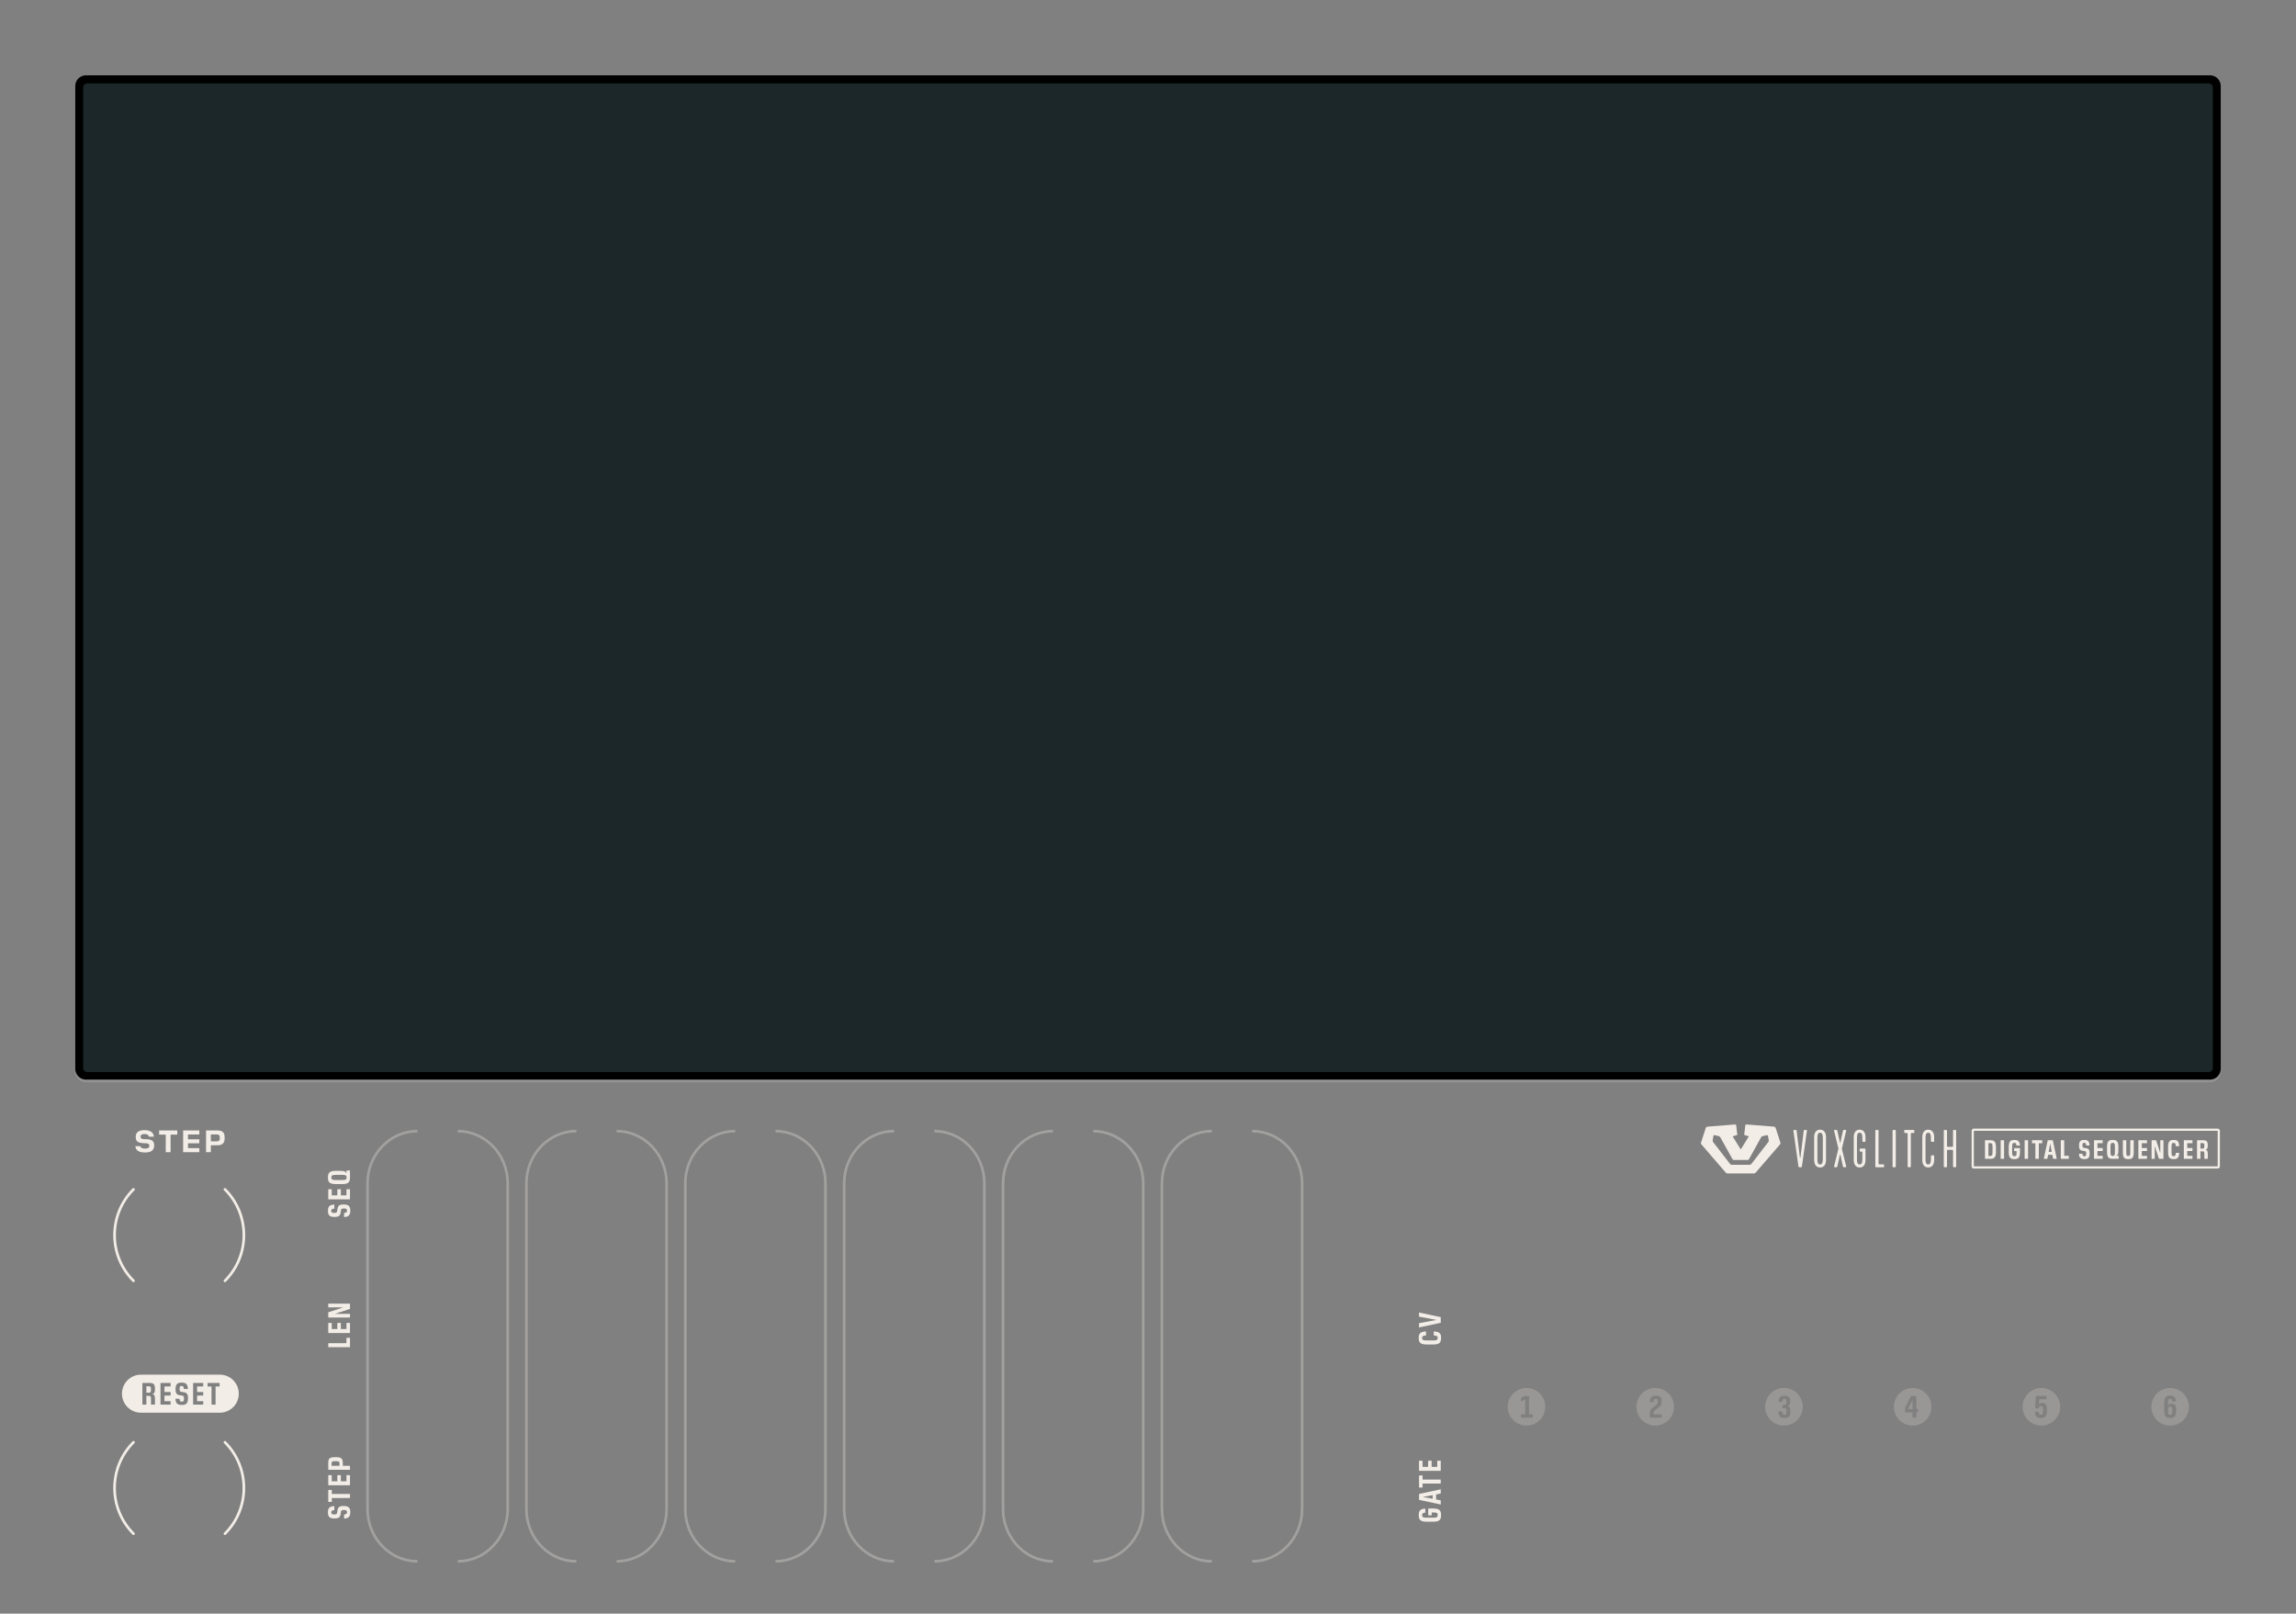 <?xml version="1.0" encoding="UTF-8" standalone="no"?>
<!-- Generator: Adobe Illustrator 26.1.0, SVG Export Plug-In . SVG Version: 6.00 Build 0)  -->

<svg
   version="1.1"
   id="Ebene_1"
   x="0px"
   y="0px"
   width="182.88mm"
   height="128.5mm"
   viewBox="0 0 518.4 364.252"
   style="enable-background:new 0 0 518.4 364.252;"
   xml:space="preserve"
   sodipodi:docname="digital_sequencer_typography.svg"
   inkscape:version="1.1.1 (3bf5ae0d25, 2021-09-20)"
   xmlns:inkscape="http://www.inkscape.org/namespaces/inkscape"
   xmlns:sodipodi="http://sodipodi.sourceforge.net/DTD/sodipodi-0.dtd"
   xmlns:xlink="http://www.w3.org/1999/xlink"
   xmlns="http://www.w3.org/2000/svg"
   xmlns:svg="http://www.w3.org/2000/svg"><rect x="0" y="0" width="518.4" height="364.252" fill="#808080" stroke="none"/><defs
   id="defs93"><linearGradient
     inkscape:collect="always"
     id="linearGradient959"><stop
       style="stop-color:#f3ede7;stop-opacity:1;"
       offset="0"
       id="stop955" /><stop
       style="stop-color:#f3ede7;stop-opacity:0;"
       offset="1"
       id="stop957" /></linearGradient><linearGradient
     inkscape:collect="always"
     xlink:href="#linearGradient959"
     id="linearGradient961"
     x1="82.681"
     y1="303.885"
     x2="114.932"
     y2="303.885"
     gradientUnits="userSpaceOnUse" /><linearGradient
     inkscape:collect="always"
     xlink:href="#linearGradient959"
     id="linearGradient963"
     x1="118.554"
     y1="303.885"
     x2="150.804"
     y2="303.885"
     gradientUnits="userSpaceOnUse" /><linearGradient
     inkscape:collect="always"
     xlink:href="#linearGradient959"
     id="linearGradient965"
     x1="154.426"
     y1="303.885"
     x2="186.676"
     y2="303.885"
     gradientUnits="userSpaceOnUse" /><linearGradient
     inkscape:collect="always"
     xlink:href="#linearGradient959"
     id="linearGradient967"
     x1="190.298"
     y1="303.885"
     x2="222.548"
     y2="303.885"
     gradientUnits="userSpaceOnUse" /><linearGradient
     inkscape:collect="always"
     xlink:href="#linearGradient959"
     id="linearGradient969"
     x1="226.17"
     y1="303.885"
     x2="258.42"
     y2="303.885"
     gradientUnits="userSpaceOnUse" /><linearGradient
     inkscape:collect="always"
     xlink:href="#linearGradient959"
     id="linearGradient971"
     x1="262.042"
     y1="303.885"
     x2="294.293"
     y2="303.885"
     gradientUnits="userSpaceOnUse" /></defs><sodipodi:namedview
   id="namedview91"
   pagecolor="#ffffff"
   bordercolor="#666666"
   borderopacity="1.0"
   inkscape:pageshadow="2"
   inkscape:pageopacity="0.0"
   inkscape:pagecheckerboard="0"
   showgrid="false"
   inkscape:zoom="4.7933847"
   inkscape:cx="520.09178"
   inkscape:cy="327.53474"
   inkscape:window-width="3840"
   inkscape:window-height="2066"
   inkscape:window-x="2869"
   inkscape:window-y="-11"
   inkscape:window-maximized="1"
   inkscape:current-layer="Ebene_1"
   inkscape:document-units="mm" />
<style
   type="text/css"
   id="style2">
	.st0{opacity:0.15;fill:#FFFFFF;}
	.st1{fill:#1C2729;}
	.st2{opacity:0.3;}
	.st3{fill:#F3EDE7;}
	.st4{opacity:0.5;fill:#F3EDE7;}
</style>
<path
   d="M498.995,243.705H19.405c-1.331,0-2.41-1.079-2.41-2.41V19.412c0-1.331,1.079-2.41,2.41-2.41h479.59  c1.331,0,2.41,1.079,2.41,2.41v221.883C501.405,242.626,500.326,243.705,498.995,243.705z"
   id="path4"
   style="stroke:none;stroke-opacity:1" />
<path
   class="st0"
   d="M498.995,243.723H19.405c-1.331,0-2.41-1.079-2.41-2.41v0.583c0,1.331,1.079,2.41,2.41,2.41h479.59  c1.331,0,2.41-1.079,2.41-2.41v-0.583C501.405,242.644,500.326,243.723,498.995,243.723z"
   id="path6" />
<path
   class="st1"
   d="M498.712,242.008H19.688c-0.504,0-0.912-0.409-0.912-0.912V19.744c0-0.504,0.409-0.912,0.912-0.912h479.023  c0.504,0,0.913,0.409,0.913,0.912v221.352C499.624,241.6,499.216,242.008,498.712,242.008z"
   id="path8"
   style="stroke:none;stroke-opacity:1;fill-opacity:1;fill:#1c2729" />
<g
   id="g12"
   style="opacity:0.3;fill:#f3ede7;fill-opacity:1;stroke:none">
		<path
   class="st3"
   d="m 82.681,267.127 v 73.515 c 0,3.336 1.294,6.36 3.388,8.55 2.094,2.19 4.994,3.548 8.195,3.548 v -0.6 c -3.031,0 -5.773,-1.283 -7.763,-3.363 -1.99,-2.08 -3.222,-4.955 -3.222,-8.135 v -73.515 c 0,-3.18 1.232,-6.054 3.222,-8.135 1.99,-2.08 4.733,-3.363 7.763,-3.363 v -0.6 c -3.202,0 -6.102,1.358 -8.195,3.548 -2.094,2.19 -3.388,5.214 -3.388,8.55 z m 28.863,-8.55 c -2.094,-2.19 -4.994,-3.548 -8.195,-3.548 v 0 0.6 0 c 3.031,0 5.773,1.283 7.763,3.363 1.99,2.08 3.222,4.955 3.222,8.135 v 73.515 c 0,3.18 -1.232,6.054 -3.222,8.135 -1.99,2.08 -4.733,3.363 -7.763,3.363 v 0 0.6 0 c 3.202,0 6.102,-1.358 8.195,-3.548 2.095,-2.19 3.388,-5.214 3.388,-8.55 v -73.515 c 0,-3.336 -1.294,-6.36 -3.388,-8.55 z"
   id="path10"
   style="fill:#f3ede7;fill-opacity:1;stroke:none" />
	</g>
<g
   id="g18"
   style="opacity:0.3;fill:#f3ede7;fill-opacity:1;stroke:none">
		<path
   class="st3"
   d="m 118.554,267.127 v 73.515 c 0,3.336 1.294,6.36 3.388,8.55 2.094,2.19 4.994,3.548 8.195,3.548 v -0.6 c -3.031,0 -5.773,-1.283 -7.763,-3.363 -1.99,-2.08 -3.222,-4.955 -3.222,-8.135 v -73.515 c 0,-3.18 1.232,-6.054 3.222,-8.135 1.99,-2.08 4.733,-3.363 7.763,-3.363 v -0.6 c -3.202,0 -6.102,1.358 -8.195,3.548 -2.095,2.19 -3.388,5.214 -3.388,8.55 z m 28.862,-8.55 c -2.094,-2.19 -4.994,-3.548 -8.195,-3.548 v 0 0.6 0 c 3.031,0 5.773,1.283 7.763,3.363 1.99,2.08 3.222,4.955 3.222,8.135 v 73.515 c 0,3.18 -1.232,6.054 -3.222,8.135 -1.99,2.08 -4.733,3.363 -7.763,3.363 v 0 0.6 0 c 3.202,0 6.102,-1.358 8.195,-3.548 2.095,-2.19 3.388,-5.214 3.388,-8.55 v -73.515 c 0,-3.336 -1.294,-6.36 -3.388,-8.55 z"
   id="path16"
   style="fill:#f3ede7;fill-opacity:1;stroke:none" />
	</g>
<g
   id="g24"
   style="opacity:0.3;fill:#f3ede7;fill-opacity:1;stroke:none">
		<path
   class="st3"
   d="m 154.426,267.127 v 73.515 c 0,3.336 1.294,6.36 3.388,8.55 2.094,2.19 4.994,3.548 8.195,3.548 v -0.6 c -3.031,0 -5.773,-1.283 -7.763,-3.363 -1.99,-2.08 -3.222,-4.955 -3.222,-8.135 v -73.515 c 0,-3.18 1.232,-6.054 3.222,-8.135 1.99,-2.08 4.733,-3.363 7.763,-3.363 v -0.6 c -3.202,0 -6.102,1.358 -8.195,3.548 -2.094,2.19 -3.388,5.214 -3.388,8.55 z m 28.862,-8.55 c -2.094,-2.19 -4.994,-3.548 -8.195,-3.548 v 0.6 c 3.031,0 5.773,1.283 7.763,3.363 1.99,2.08 3.222,4.955 3.222,8.135 v 73.515 c 0,3.18 -1.232,6.054 -3.222,8.135 -1.99,2.08 -4.733,3.363 -7.763,3.363 v 0.6 c 3.202,0 6.102,-1.358 8.195,-3.548 2.095,-2.19 3.388,-5.214 3.388,-8.55 v -73.515 c 0.001,-3.336 -1.293,-6.36 -3.388,-8.55 z"
   id="path22"
   style="fill:#f3ede7;fill-opacity:1;stroke:none" />
	</g>
<g
   id="g30"
   style="opacity:0.3;fill:#f3ede7;fill-opacity:1;stroke:none">
		<path
   class="st3"
   d="m 190.298,267.127 v 73.515 c 0,3.336 1.294,6.36 3.388,8.55 2.094,2.19 4.994,3.548 8.195,3.548 v -0.6 c -3.031,0 -5.773,-1.283 -7.763,-3.363 -1.99,-2.08 -3.222,-4.955 -3.222,-8.135 v -73.515 c 0,-3.18 1.232,-6.054 3.222,-8.135 1.99,-2.08 4.733,-3.363 7.763,-3.363 v -0.6 c -3.202,0 -6.102,1.358 -8.195,3.548 -2.094,2.19 -3.388,5.214 -3.388,8.55 z m 28.862,-8.55 c -2.094,-2.19 -4.994,-3.548 -8.195,-3.548 v 0.6 c 3.031,0 5.773,1.283 7.763,3.363 1.99,2.08 3.222,4.955 3.222,8.135 v 73.515 c 0,3.18 -1.232,6.054 -3.222,8.135 -1.99,2.08 -4.733,3.363 -7.763,3.363 v 0.6 c 3.202,0 6.102,-1.358 8.195,-3.548 2.095,-2.19 3.388,-5.214 3.388,-8.55 v -73.515 c 0.001,-3.336 -1.293,-6.36 -3.388,-8.55 z"
   id="path28"
   style="fill:#f3ede7;fill-opacity:1;stroke:none" />
	</g>
<g
   id="g36"
   style="opacity:0.3;fill:#f3ede7;fill-opacity:1;stroke:none">
		<path
   class="st3"
   d="m 226.17,267.127 v 73.515 c 0,3.336 1.294,6.36 3.388,8.55 2.094,2.19 4.994,3.548 8.195,3.548 v -0.6 c -3.031,0 -5.773,-1.283 -7.763,-3.363 -1.99,-2.08 -3.222,-4.955 -3.222,-8.135 v -73.515 c 0,-3.18 1.232,-6.054 3.222,-8.135 1.99,-2.08 4.733,-3.363 7.763,-3.363 v -0.6 c -3.202,0 -6.102,1.358 -8.195,3.548 -2.094,2.19 -3.388,5.214 -3.388,8.55 z m 28.862,-8.55 c -2.094,-2.19 -4.994,-3.548 -8.195,-3.548 v 0 0.6 0 c 3.031,0 5.773,1.283 7.763,3.363 1.99,2.08 3.222,4.955 3.222,8.135 v 73.515 c 0,3.18 -1.232,6.054 -3.222,8.135 -1.99,2.08 -4.733,3.363 -7.763,3.363 v 0 0.6 0 c 3.202,0 6.102,-1.358 8.195,-3.548 2.095,-2.19 3.388,-5.214 3.388,-8.55 v -73.515 c 10e-4,-3.336 -1.293,-6.36 -3.388,-8.55 z"
   id="path34"
   style="fill:#f3ede7;fill-opacity:1;stroke:none" />
	</g>
<g
   id="g42"
   style="opacity:0.3;fill:#f3ede7;fill-opacity:1;stroke:none">
		<path
   class="st3"
   d="m 262.042,267.127 v 73.515 c 0,3.336 1.294,6.36 3.388,8.55 2.094,2.19 4.994,3.548 8.195,3.548 v -0.6 c -3.031,0 -5.773,-1.283 -7.763,-3.363 -1.99,-2.08 -3.222,-4.955 -3.222,-8.135 v -73.515 c 0,-3.18 1.232,-6.054 3.222,-8.135 1.99,-2.08 4.733,-3.363 7.763,-3.363 v -0.6 c -3.202,0 -6.102,1.358 -8.195,3.548 -2.094,2.19 -3.388,5.214 -3.388,8.55 z m 28.863,-8.55 c -2.094,-2.19 -4.994,-3.548 -8.195,-3.548 v 0 0.6 0 c 3.031,0 5.773,1.283 7.763,3.363 1.99,2.08 3.222,4.955 3.222,8.135 v 73.515 c 0,3.18 -1.232,6.054 -3.222,8.135 -1.99,2.08 -4.733,3.363 -7.763,3.363 v 0 0.6 0 c 3.202,0 6.102,-1.358 8.195,-3.548 2.095,-2.19 3.388,-5.214 3.388,-8.55 v -73.515 c 0,-3.336 -1.294,-6.36 -3.388,-8.55 z"
   id="path40"
   style="fill:#f3ede7;fill-opacity:1;stroke:none" />
	</g>
<path
   class="st3"
   d="m 439.047,263.483 h 0.384 c 0.112,0 0.169,-0.067 0.169,-0.168 v -3.583 c 0,-0.101 0.067,-0.168 0.169,-0.168 h 1.015 c 0.102,0 0.181,0.067 0.181,0.168 v 3.583 c 0,0.101 0.068,0.168 0.169,0.168 h 0.373 c 0.112,0 0.169,-0.067 0.169,-0.168 v -8.086 c 0,-0.101 -0.068,-0.168 -0.169,-0.168 h -0.373 c -0.112,0 -0.169,0.067 -0.169,0.168 v 3.481 c 0,0.101 -0.079,0.168 -0.181,0.168 h -1.015 c -0.102,0 -0.169,-0.067 -0.169,-0.168 v -3.481 c 0,-0.101 -0.067,-0.168 -0.169,-0.168 h -0.384 c -0.112,0 -0.169,0.067 -0.169,0.168 v 8.086 c 0,0.101 0.068,0.168 0.169,0.168 z m -5.019,-1.64 c 0,1.033 0.462,1.696 1.33,1.696 0.88,0 1.342,-0.674 1.342,-1.696 v -0.887 c 0,-0.101 -0.067,-0.168 -0.169,-0.168 h -0.384 c -0.102,0 -0.169,0.067 -0.169,0.168 v 0.674 c 0,0.831 -0.146,1.224 -0.62,1.224 -0.474,0 -0.608,-0.393 -0.608,-1.224 v -4.717 c 0,-0.831 0.135,-1.224 0.608,-1.224 0.473,0 0.62,0.393 0.62,1.224 v 0.674 c 0,0.101 0.067,0.168 0.169,0.168 h 0.384 c 0.102,0 0.169,-0.067 0.169,-0.168 V 256.7 c 0,-1.022 -0.462,-1.696 -1.342,-1.696 -0.868,0 -1.33,0.663 -1.33,1.696 z m -4.085,-6.266 c 0,0.112 0.067,0.168 0.169,0.168 h 0.439 c 0.102,0 0.169,0.067 0.169,0.168 v 7.401 c 0,0.101 0.068,0.168 0.17,0.168 h 0.372 c 0.112,0 0.169,-0.067 0.169,-0.168 v -7.401 c 0,-0.101 0.067,-0.168 0.169,-0.168 h 0.462 c 0.102,0 0.17,-0.067 0.17,-0.168 v -0.348 c 0,-0.112 -0.068,-0.168 -0.17,-0.168 h -1.95 c -0.102,0 -0.169,0.067 -0.169,0.168 z m -2.46,7.906 h 0.384 c 0.112,0 0.169,-0.067 0.169,-0.168 v -8.086 c 0,-0.101 -0.067,-0.168 -0.169,-0.168 h -0.384 c -0.112,0 -0.169,0.067 -0.169,0.168 v 8.086 c 0,0.101 0.067,0.168 0.169,0.168 z m -4.062,-0.169 c 0,0.101 0.067,0.168 0.169,0.168 h 1.646 c 0.102,0 0.169,-0.067 0.169,-0.168 V 263 c 0,-0.101 -0.067,-0.168 -0.169,-0.168 h -0.925 c -0.102,0 -0.169,-0.067 -0.169,-0.168 v -7.435 c 0,-0.101 -0.067,-0.168 -0.169,-0.168 h -0.384 c -0.112,0 -0.169,0.067 -0.169,0.168 v 8.085 z m -4.874,-1.471 c 0,1.033 0.462,1.696 1.33,1.696 0.88,0 1.319,-0.674 1.319,-1.696 v -2.403 c 0,-0.101 -0.067,-0.168 -0.169,-0.168 h -0.981 c -0.102,0 -0.169,0.067 -0.169,0.168 v 0.337 c 0,0.112 0.067,0.168 0.169,0.168 h 0.282 c 0.102,0 0.169,0.067 0.169,0.168 v 1.516 c 0,0.831 -0.146,1.224 -0.62,1.224 -0.474,0 -0.608,-0.393 -0.608,-1.224 v -4.717 c 0,-0.831 0.135,-1.224 0.608,-1.224 0.473,0 0.62,0.393 0.62,1.224 v 0.674 c 0,0.101 0.067,0.168 0.169,0.168 h 0.361 c 0.102,0 0.169,-0.067 0.169,-0.168 V 256.7 c 0,-1.022 -0.439,-1.696 -1.319,-1.696 -0.868,0 -1.33,0.663 -1.33,1.696 z m -4.333,1.64 h 0.451 c 0.079,0 0.146,-0.067 0.169,-0.168 l 0.598,-2.684 h 0.091 l 0.586,2.684 c 0.022,0.101 0.102,0.168 0.181,0.168 h 0.439 c 0.079,0 0.136,-0.067 0.113,-0.168 l -0.97,-3.976 0.011,-0.135 0.959,-3.976 c 0.022,-0.101 -0.034,-0.168 -0.113,-0.168 h -0.439 c -0.079,0 -0.146,0.067 -0.169,0.168 l -0.598,2.695 h -0.091 l -0.598,-2.695 c -0.022,-0.101 -0.09,-0.168 -0.169,-0.168 h -0.451 c -0.067,0 -0.135,0.067 -0.112,0.168 l 0.97,3.976 v 0.135 l -0.97,3.976 c -0.022,0.101 0.045,0.168 0.112,0.168 z m -3.881,-1.853 v -4.717 c 0,-0.831 0.135,-1.224 0.609,-1.224 0.485,0 0.62,0.393 0.62,1.224 v 4.717 c 0,0.831 -0.135,1.224 -0.62,1.224 -0.474,0 -0.609,-0.393 -0.609,-1.224 z m -0.722,0.213 c 0,1.033 0.462,1.696 1.331,1.696 0.88,0 1.342,-0.663 1.342,-1.696 V 256.7 c 0,-1.033 -0.462,-1.696 -1.342,-1.696 -0.868,0 -1.331,0.663 -1.331,1.696 z m -3.363,1.64 h 0.406 c 0.113,0 0.169,-0.056 0.191,-0.213 l 1.128,-8.007 c 0.022,-0.168 -0.068,-0.202 -0.169,-0.202 h -0.35 c -0.124,0 -0.191,0.034 -0.203,0.18 l -0.744,6.098 h -0.113 l -0.745,-6.098 c -0.011,-0.146 -0.079,-0.18 -0.203,-0.18 h -0.35 c -0.102,0 -0.192,0.034 -0.169,0.202 l 1.128,8.007 c 0.024,0.157 0.08,0.213 0.193,0.213 z"
   id="path46"
   style="fill:#f3ede7;fill-opacity:1;stroke:none" /><path
   class="st3"
   d="m 500.718,255.264 v 8.018 h -55.054 v -8.018 h 55.054 m 0,-0.5 h -55.054 c -0.276,0 -0.5,0.224 -0.5,0.5 v 8.018 c 0,0.276 0.224,0.5 0.5,0.5 h 55.054 c 0.276,0 0.5,-0.224 0.5,-0.5 v -8.018 c 0,-0.276 -0.224,-0.5 -0.5,-0.5 z"
   id="path48"
   style="fill:#f3ede7;fill-opacity:1;stroke:none" /><path
   class="st3"
   d="m 497.266,258.033 c 0.318,0 0.444,0.06 0.444,0.563 v 0.12 c 0,0.498 -0.12,0.558 -0.414,0.558 h -0.474 v -1.241 z m -0.443,1.859 h 0.449 c 0.324,0 0.438,0.06 0.438,0.576 v 1.115 h 0.768 v -1.067 c 0,-0.756 -0.162,-0.888 -0.486,-0.959 v -0.03 c 0.324,-0.084 0.486,-0.27 0.486,-0.948 V 258.5 c 0,-0.935 -0.336,-1.115 -1.134,-1.115 h -1.289 v 4.198 h 0.768 z m -1.802,1.019 h -1.181 v -1.091 h 1.181 v -0.677 h -1.181 v -1.085 h 1.181 v -0.672 h -1.948 v 4.198 h 1.948 z m -4.193,0.732 c 0.816,0 1.146,-0.318 1.206,-1.409 h -0.773 c -0.036,0.624 -0.162,0.755 -0.456,0.755 h -0.036 c -0.198,0 -0.324,-0.06 -0.384,-0.186 -0.06,-0.125 -0.09,-0.348 -0.09,-0.666 v -1.301 c 0,-0.647 0.084,-0.852 0.474,-0.852 h 0.036 c 0.294,0 0.42,0.126 0.456,0.75 h 0.773 c -0.061,-1.091 -0.39,-1.409 -1.206,-1.409 h -0.09 c -0.881,0 -1.217,0.36 -1.217,1.559 v 1.2 c 0,1.199 0.336,1.559 1.217,1.559 z m -2.359,-4.258 h -0.707 v 2.836 h -0.03 l -0.923,-2.836 h -1.014 v 4.198 h 0.707 v -2.836 h 0.03 l 0.924,2.836 h 1.013 z m -3.708,3.526 h -1.181 v -1.091 h 1.181 v -0.677 h -1.181 v -1.085 h 1.181 v -0.672 h -1.948 v 4.198 h 1.948 z m -4.192,0.732 c 0.863,0 1.187,-0.294 1.187,-1.487 v -2.771 h -0.773 v 2.776 c 0,0.63 -0.096,0.774 -0.426,0.774 h -0.048 c -0.33,0 -0.426,-0.144 -0.426,-0.774 v -2.776 h -0.773 v 2.771 c 0,1.193 0.324,1.487 1.188,1.487 z m -3.577,-0.714 c -0.197,0 -0.323,-0.06 -0.39,-0.186 -0.06,-0.126 -0.09,-0.348 -0.09,-0.666 v -1.241 c 0,-0.324 0.03,-0.545 0.09,-0.666 0.066,-0.126 0.192,-0.186 0.39,-0.186 h 0.042 c 0.198,0 0.324,0.06 0.384,0.186 0.066,0.12 0.096,0.342 0.096,0.666 v 1.241 c 0,0.318 -0.029,0.54 -0.09,0.666 -0.06,0.126 -0.186,0.186 -0.384,0.186 z m 1.367,-0.024 h -0.527 v -0.03 c 0.3,-0.12 0.456,-0.324 0.456,-1.169 v -0.828 c 0,-1.205 -0.349,-1.553 -1.224,-1.553 h -0.103 c -0.881,0 -1.223,0.348 -1.223,1.565 v 1.133 c 0,1.211 0.342,1.559 1.223,1.559 h 1.397 v -0.677 z m -3.611,0.006 h -1.181 v -1.091 h 1.181 v -0.677 h -1.181 v -1.085 h 1.181 v -0.672 H 472.8 v 4.198 h 1.948 z m -4.104,0.732 c 0.768,0 1.163,-0.282 1.163,-1.241 v -0.084 c 0,-0.798 -0.24,-1.074 -0.899,-1.158 l -0.3,-0.036 c -0.342,-0.042 -0.42,-0.174 -0.42,-0.54 V 258.5 c 0,-0.414 0.108,-0.534 0.396,-0.534 0.282,0 0.402,0.096 0.426,0.594 h 0.78 c -0.024,-0.936 -0.408,-1.235 -1.164,-1.235 h -0.071 c -0.792,0 -1.14,0.3 -1.14,1.235 v 0.066 c 0,0.798 0.246,1.074 0.905,1.158 l 0.3,0.036 c 0.342,0.048 0.42,0.168 0.42,0.546 v 0.102 c 0,0.426 -0.12,0.54 -0.426,0.54 -0.258,0 -0.414,-0.09 -0.438,-0.563 h -0.786 c 0.019,0.45 0.126,0.768 0.324,0.941 0.198,0.173 0.491,0.258 0.869,0.258 h 0.061 z m -3.546,-0.738 h -1.031 v -3.52 h -0.768 v 4.198 h 1.799 z m -4.176,-2.717 0.336,1.829 h -0.702 l 0.336,-1.829 z m 0.564,-0.803 h -1.133 l -0.894,4.198 h 0.797 l 0.168,-0.899 h 0.966 l 0.174,0.899 h 0.815 z m -3.156,0.683 h 0.779 v -0.684 h -2.314 v 0.684 h 0.762 v 3.514 h 0.773 z m -2.429,-0.683 h -0.768 v 4.198 h 0.768 z m -3.055,4.258 c 0.882,0 1.235,-0.348 1.235,-1.559 v -0.924 h -1.312 v 0.672 h 0.545 v 0.39 c 0,0.618 -0.107,0.768 -0.468,0.768 h -0.054 c -0.197,0 -0.323,-0.06 -0.39,-0.18 -0.06,-0.126 -0.09,-0.348 -0.09,-0.666 v -1.307 c 0,-0.324 0.03,-0.545 0.09,-0.666 0.066,-0.126 0.192,-0.186 0.39,-0.186 h 0.042 c 0.294,0 0.42,0.132 0.45,0.612 h 0.785 c -0.048,-0.965 -0.438,-1.271 -1.224,-1.271 h -0.065 c -0.882,0 -1.241,0.348 -1.241,1.565 v 1.193 c 0,1.211 0.359,1.559 1.241,1.559 z m -2.357,-4.258 h -0.768 v 4.198 h 0.768 z m -3.097,0.648 c 0.384,0 0.492,0.216 0.492,0.863 v 1.181 c 0,0.642 -0.114,0.858 -0.492,0.858 h -0.443 v -2.902 z m 1.266,0.917 c 0,-1.206 -0.372,-1.565 -1.254,-1.565 h -1.223 v 4.198 h 1.223 c 0.882,0 1.254,-0.36 1.254,-1.559 z"
   id="path50"
   style="fill:#f3ede7;fill-opacity:1;stroke:none" /><path
   class="st3"
   d="m 400.505,254.321 -6.214,-0.496 c -0.115,-0.009 -0.216,0.074 -0.229,0.189 l -0.252,2.174 1.058,0.32 -1.834,2.955 -1.834,-2.955 1.058,-0.32 -0.254,-2.176 c -0.013,-0.115 -0.115,-0.198 -0.229,-0.189 l -6.23,0.497 c -0.196,0.016 -0.364,0.148 -0.424,0.336 l -1.043,3.223 c -0.053,0.163 -0.017,0.342 0.095,0.471 l 5.492,6.364 c 0.092,0.107 0.227,0.169 0.368,0.169 h 5.986 c 0.141,0 0.276,-0.062 0.368,-0.169 l 5.494,-6.364 c 0.112,-0.13 0.148,-0.308 0.095,-0.471 l -1.046,-3.222 c -0.061,-0.188 -0.228,-0.32 -0.425,-0.336 z m -5.456,8.608 h -4.045 c -0.151,0 -0.293,-0.07 -0.385,-0.189 l -3.828,-4.953 c -0.083,-0.107 -0.118,-0.245 -0.096,-0.379 l 0.158,-0.97 c 0.023,-0.141 0.16,-0.232 0.298,-0.198 l 0.953,0.234 c 0.131,0.032 0.243,0.118 0.309,0.236 l 2.789,5.011 0.213,0.125 h 3.237 l 0.213,-0.126 2.772,-5.009 c 0.066,-0.119 0.179,-0.205 0.311,-0.238 l 0.952,-0.232 c 0.138,-0.034 0.275,0.057 0.298,0.198 l 0.159,0.967 c 0.022,0.134 -0.013,0.272 -0.096,0.379 l -3.829,4.953 c -0.091,0.121 -0.233,0.191 -0.383,0.191 z"
   id="path52"
   style="fill:#f3ede7;fill-opacity:1;stroke:none" /><path
   class="st3"
   d="m 30.354,288.912 c -2.793,-2.793 -4.188,-6.45 -4.188,-10.111 0,-3.66 1.395,-7.318 4.188,-10.111 0.117,-0.117 0.117,-0.307 0,-0.424 -0.117,-0.117 -0.307,-0.117 -0.424,0 -2.909,2.908 -4.364,6.723 -4.364,10.535 0,3.812 1.455,7.626 4.364,10.535 0.117,0.117 0.307,0.117 0.424,0 0.118,-0.117 0.118,-0.307 0,-0.424 z"
   id="path54"
   style="fill:#f3ede7;fill-opacity:1;stroke:none" /><path
   class="st3"
   d="m 50.575,268.691 c 2.793,2.793 4.188,6.45 4.188,10.11 0,3.66 -1.395,7.318 -4.188,10.111 -0.117,0.117 -0.117,0.307 0,0.424 0.117,0.117 0.307,0.117 0.424,0 2.909,-2.908 4.364,-6.723 4.364,-10.535 0,-3.812 -1.455,-7.626 -4.364,-10.535 -0.117,-0.117 -0.307,-0.117 -0.424,0 -0.117,0.118 -0.117,0.308 0,0.425 z"
   id="path56"
   style="fill:#f3ede7;fill-opacity:1;stroke:none" /><path
   class="st3"
   d="m 30.354,345.998 c -2.793,-2.793 -4.188,-6.45 -4.188,-10.111 0,-3.66 1.395,-7.318 4.188,-10.111 0.117,-0.117 0.117,-0.307 0,-0.424 -0.117,-0.117 -0.307,-0.117 -0.424,0 -2.909,2.908 -4.364,6.723 -4.364,10.535 0,3.812 1.455,7.626 4.364,10.535 0.117,0.117 0.307,0.117 0.424,0 0.118,-0.117 0.118,-0.307 0,-0.424 z"
   id="path58"
   style="fill:#f3ede7;fill-opacity:1;stroke:none" /><path
   class="st3"
   d="m 50.575,325.777 c 2.793,2.793 4.188,6.45 4.188,10.11 0,3.66 -1.395,7.318 -4.188,10.111 -0.117,0.117 -0.117,0.307 0,0.424 0.117,0.117 0.307,0.117 0.424,0 2.909,-2.908 4.364,-6.723 4.364,-10.535 0,-3.812 -1.455,-7.626 -4.364,-10.535 -0.117,-0.117 -0.307,-0.117 -0.424,0 -0.117,0.118 -0.117,0.308 0,0.425 z"
   id="path60"
   style="fill:#f3ede7;fill-opacity:1;stroke:none" /><path
   class="st3"
   d="m 48.861,256.07 c 0.588,0 0.771,0.196 0.771,0.75 v 0.07 c 0,0.54 -0.168,0.75 -0.764,0.75 h -1.261 v -1.569 h 1.254 z m -1.254,2.458 h 1.429 c 1.198,0 1.681,-0.498 1.681,-1.562 v -0.21 c 0,-1.156 -0.483,-1.576 -1.681,-1.576 h -2.514 v 4.903 h 1.085 z m -2.603,0.644 h -2.563 v -1.092 h 2.563 v -0.904 h -2.563 v -1.085 h 2.563 v -0.911 h -3.649 v 4.903 h 3.649 z m -6.489,-3.053 h 1.513 v -0.938 H 35.93 v 0.938 h 1.492 v 3.964 h 1.093 z m -5.747,4.034 c 1.239,0 2.045,-0.427 2.045,-1.583 v -0.063 c 0,-0.89 -0.518,-1.296 -1.604,-1.345 l -0.665,-0.021 c -0.638,-0.028 -0.799,-0.182 -0.799,-0.54 v -0.035 c 0,-0.413 0.267,-0.574 0.875,-0.574 0.533,0 0.89,0.119 0.995,0.588 h 1.142 c -0.084,-0.987 -0.91,-1.471 -2.073,-1.471 H 32.6 c -1.31,0 -1.961,0.518 -1.961,1.548 v 0.049 c 0,0.875 0.532,1.289 1.604,1.338 l 0.672,0.028 c 0.623,0.028 0.798,0.182 0.798,0.54 v 0.063 c 0,0.441 -0.329,0.595 -0.98,0.595 -0.462,0 -0.938,-0.063 -1.037,-0.539 h -1.142 c 0.112,1.037 0.945,1.421 2.15,1.421 h 0.064 z"
   id="path62"
   style="fill:#f3ede7;fill-opacity:1;stroke:none" /><path
   class="st3"
   d="M 49.622,310.303 H 31.831 c -2.372,0 -4.295,1.923 -4.295,4.295 v 0 c 0,2.372 1.923,4.295 4.295,4.295 h 17.791 c 2.372,0 4.295,-1.923 4.295,-4.295 v 0 c 0,-2.372 -1.923,-4.295 -4.295,-4.295 z m -14.633,3.261 c 0,0.792 -0.19,1.009 -0.57,1.106 v 0.035 c 0.38,0.084 0.57,0.238 0.57,1.121 v 1.246 h -0.9 v -1.303 c 0,-0.603 -0.134,-0.672 -0.514,-0.672 h -0.527 v 1.975 h -0.9 v -4.902 h 1.512 c 0.936,0 1.33,0.21 1.33,1.303 v 0.091 z m 3.531,-0.609 h -1.386 v 1.268 h 1.386 v 0.792 h -1.386 v 1.274 h 1.386 v 0.784 h -2.286 v -4.902 h 2.286 z m 3.924,2.738 c 0,1.121 -0.464,1.45 -1.364,1.45 h -0.07 c -0.443,0 -0.788,-0.098 -1.02,-0.301 -0.232,-0.203 -0.359,-0.575 -0.38,-1.1 h 0.921 c 0.028,0.553 0.211,0.658 0.514,0.658 0.358,0 0.499,-0.134 0.499,-0.631 v -0.119 c 0,-0.44 -0.091,-0.581 -0.492,-0.637 L 40.7,314.971 c -0.774,-0.099 -1.062,-0.421 -1.062,-1.352 v -0.077 c 0,-1.093 0.408,-1.443 1.337,-1.443 h 0.084 c 0.887,0 1.337,0.351 1.365,1.443 h -0.915 c -0.028,-0.582 -0.168,-0.693 -0.499,-0.693 -0.338,0 -0.464,0.14 -0.464,0.623 v 0.098 c 0,0.428 0.091,0.582 0.492,0.631 l 0.352,0.042 c 0.773,0.098 1.055,0.42 1.055,1.352 v 0.098 z m 3.445,-2.738 h -1.386 v 1.268 h 1.386 v 0.792 h -1.386 v 1.274 h 1.386 v 0.784 h -2.286 v -4.902 h 2.286 z m 3.694,0.015 h -0.914 v 4.104 H 47.76 v -4.104 h -0.893 v -0.799 h 2.715 v 0.799 z m -16.015,-0.043 h -0.521 v 1.45 h 0.556 c 0.345,0 0.485,-0.07 0.485,-0.651 v -0.14 c 10e-4,-0.589 -0.147,-0.659 -0.52,-0.659 z"
   id="path64"
   style="fill:#f3ede7;fill-opacity:1;stroke:none" /><path
   class="st3"
   d="m 78.256,265.816 c 0,0.232 -0.069,0.38 -0.217,0.458 -0.147,0.07 -0.406,0.105 -0.777,0.105 h -1.45 c -0.378,0 -0.637,-0.035 -0.777,-0.105 -0.146,-0.078 -0.217,-0.225 -0.217,-0.458 v -0.049 c 0,-0.232 0.07,-0.379 0.217,-0.45 0.141,-0.077 0.399,-0.112 0.777,-0.112 h 1.45 c 0.371,0 0.63,0.035 0.777,0.105 0.147,0.07 0.217,0.218 0.217,0.45 z m -0.027,-1.603 v 0.619 h -0.035 c -0.141,-0.352 -0.379,-0.534 -1.366,-0.534 H 75.86 c -1.407,0 -1.813,0.408 -1.813,1.435 v 0.12 c 0,1.034 0.406,1.435 1.828,1.435 h 1.323 c 1.415,0 1.821,-0.401 1.821,-1.435 v -1.639 h -0.79 z m 0.006,4.234 v 1.386 H 76.96 v -1.386 h -0.791 v 1.386 h -1.268 v -1.386 h -0.784 v 2.286 h 4.902 v -2.286 z m 0.855,4.81 c 0,-0.9 -0.329,-1.364 -1.45,-1.364 h -0.098 c -0.932,0 -1.254,0.281 -1.352,1.055 l -0.042,0.352 c -0.05,0.401 -0.203,0.492 -0.631,0.492 H 75.42 c -0.483,0 -0.624,-0.126 -0.624,-0.464 0,-0.331 0.112,-0.471 0.693,-0.499 v -0.915 c -1.092,0.028 -1.442,0.478 -1.442,1.365 v 0.084 c 0,0.929 0.351,1.337 1.442,1.337 h 0.077 c 0.932,0 1.254,-0.289 1.352,-1.062 l 0.042,-0.352 c 0.057,-0.401 0.196,-0.492 0.638,-0.492 h 0.119 c 0.497,0 0.631,0.141 0.631,0.499 0,0.303 -0.105,0.485 -0.659,0.514 v 0.921 c 0.525,-0.021 0.896,-0.147 1.1,-0.38 0.203,-0.232 0.302,-0.577 0.302,-1.02 v -0.071 z"
   id="path66"
   style="fill:#f3ede7;fill-opacity:1;stroke:none" /><path
   class="st3"
   d="m 74.117,294.278 v 0.83 h 3.312 v 0.035 l -3.312,1.083 v 1.188 h 4.902 v -0.83 h -3.312 v -0.035 l 3.312,-1.083 v -1.189 h -4.902 z m 4.118,4.346 v 1.386 H 76.96 v -1.386 h -0.791 v 1.386 h -1.268 v -1.386 h -0.784 v 2.286 h 4.902 v -2.286 z m -0.006,3.362 v 1.21 h -4.111 v 0.9 h 4.902 v -2.11 z"
   id="path68"
   style="fill:#f3ede7;fill-opacity:1;stroke:none" /><path
   class="st3"
   d="m 320.396,296.275 v 0.936 l 3.88,0.717 v 0.035 l -3.88,0.717 v 0.964 l 4.902,-1.048 v -1.273 z m 4.973,5.683 c 0,-0.957 -0.371,-1.344 -1.646,-1.414 v 0.907 c 0.729,0.042 0.883,0.19 0.883,0.535 v 0.042 c 0,0.232 -0.07,0.38 -0.217,0.45 -0.147,0.07 -0.406,0.105 -0.777,0.105 h -1.521 c -0.756,0 -0.994,-0.099 -0.994,-0.556 v -0.042 c 0,-0.345 0.146,-0.492 0.875,-0.535 v -0.907 c -1.274,0.07 -1.646,0.457 -1.646,1.414 v 0.105 c 0,1.034 0.42,1.428 1.821,1.428 h 1.4 c 1.4,0 1.821,-0.394 1.821,-1.428 v -0.104 z"
   id="path70"
   style="fill:#f3ede7;fill-opacity:1;stroke:none" /><path
   class="st3"
   d="m 324.514,329.728 v 1.386 h -1.275 v -1.386 h -0.791 v 1.386 h -1.268 v -1.386 h -0.784 v 2.286 h 4.902 v -2.286 z m -3.32,4.255 v -0.915 h -0.798 v 2.715 h 0.798 v -0.894 h 4.104 v -0.907 h -4.104 z m 0.14,3.911 2.136,-0.394 v 0.823 l -2.136,-0.394 z m -0.938,-0.662 v 1.33 l 4.902,1.048 v -0.936 l -1.051,-0.197 v -1.133 l 1.051,-0.204 v -0.957 z m 4.973,4.734 c 0,-1.034 -0.406,-1.449 -1.821,-1.449 h -1.078 v 1.541 h 0.784 v -0.64 h 0.455 c 0.722,0 0.896,0.126 0.896,0.549 v 0.063 c 0,0.232 -0.07,0.38 -0.21,0.458 -0.147,0.07 -0.406,0.105 -0.777,0.105 h -1.527 c -0.378,0 -0.637,-0.035 -0.777,-0.105 -0.146,-0.078 -0.217,-0.225 -0.217,-0.458 v -0.049 c 0,-0.344 0.154,-0.492 0.714,-0.527 v -0.921 c -1.127,0.056 -1.484,0.513 -1.484,1.435 v 0.077 c 0,1.034 0.406,1.456 1.828,1.456 h 1.394 c 1.415,0 1.821,-0.422 1.821,-1.456 v -0.079 z"
   id="path72"
   style="fill:#f3ede7;fill-opacity:1;stroke:none" /><path
   class="st3"
   d="m 74.866,330.341 c 0,-0.366 0.091,-0.506 0.729,-0.506 h 0.336 c 0.631,0 0.729,0.134 0.729,0.506 v 0.535 h -1.793 v -0.535 z m 2.529,0.535 v -0.612 c 0,-0.921 -0.238,-1.33 -1.499,-1.33 h -0.28 c -1.288,0 -1.498,0.394 -1.498,1.33 v 1.512 h 4.902 v -0.9 z m 0.84,2.11 v 1.386 H 76.96 v -1.386 h -0.791 v 1.386 h -1.268 v -1.386 h -0.784 v 2.286 h 4.902 v -2.286 z m -3.32,4.255 v -0.915 h -0.798 v 2.715 h 0.798 v -0.894 h 4.104 v -0.907 h -4.104 z m 4.175,4.079 c 0,-0.9 -0.329,-1.364 -1.45,-1.364 h -0.098 c -0.932,0 -1.254,0.281 -1.352,1.055 l -0.042,0.352 c -0.05,0.401 -0.203,0.492 -0.631,0.492 H 75.42 c -0.483,0 -0.624,-0.126 -0.624,-0.464 0,-0.331 0.112,-0.471 0.693,-0.499 v -0.915 c -1.092,0.028 -1.442,0.478 -1.442,1.365 v 0.084 c 0,0.929 0.351,1.337 1.442,1.337 h 0.077 c 0.932,0 1.254,-0.289 1.352,-1.062 l 0.042,-0.352 c 0.057,-0.401 0.196,-0.492 0.638,-0.492 h 0.119 c 0.497,0 0.631,0.141 0.631,0.499 0,0.303 -0.105,0.485 -0.659,0.514 v 0.921 c 0.525,-0.021 0.896,-0.147 1.1,-0.38 0.203,-0.232 0.302,-0.577 0.302,-1.02 v -0.071 z"
   id="path74"
   style="fill:#f3ede7;fill-opacity:1;stroke:none" />
<path
   class="st4"
   d="M344.658,313.315c-2.343,0-4.242,1.899-4.242,4.242c0,2.343,1.899,4.242,4.242,4.242  c2.343,0,4.242-1.899,4.242-4.242C348.9,315.214,347.001,313.315,344.658,313.315z M346.091,320.016h-2.68v-0.749h0.956v-3.369  h-0.035l-0.886,0.497v-0.903l0.767-0.378h1.02v4.153h0.858V320.016z"
   id="path78"
   style="fill:#f3ede7;fill-opacity:0.437;stroke:none" />
<path
   class="st4"
   d="M373.722,313.315c-2.343,0-4.242,1.899-4.242,4.242c0,2.343,1.899,4.242,4.242,4.242  c2.343,0,4.242-1.899,4.242-4.242C377.964,315.214,376.065,313.315,373.722,313.315z M375.173,316.311c0,0.68-0.155,0.994-0.704,1.4  l-0.76,0.589c-0.281,0.21-0.372,0.371-0.372,0.868v0.099h1.836v0.749h-2.694v-0.799c0-0.791,0.141-1.071,0.689-1.478l0.738-0.567  c0.338-0.252,0.408-0.392,0.408-0.798v-0.05c0-0.413-0.134-0.553-0.472-0.553c-0.323,0-0.457,0.112-0.485,0.714h-0.865  c0.042-1.148,0.479-1.442,1.309-1.442h0.07c0.922,0,1.302,0.385,1.302,1.205V316.311z"
   id="path80"
   style="fill:#f3ede7;fill-opacity:0.437;stroke:none" />
<path
   class="st4"
   d="M402.786,313.315c-2.343,0-4.242,1.899-4.242,4.242c0,2.343,1.899,4.242,4.242,4.242  c2.343,0,4.242-1.899,4.242-4.242C407.028,315.214,405.129,313.315,402.786,313.315z M404.229,318.601  c0,1.128-0.401,1.485-1.302,1.485h-0.07c-0.822,0-1.308-0.329-1.336-1.485h0.865c0.028,0.658,0.211,0.757,0.506,0.757  c0.346,0,0.479-0.147,0.479-0.658v-0.189c0-0.512-0.091-0.63-0.457-0.63h-0.45v-0.778h0.437c0.358,0,0.443-0.111,0.443-0.608v-0.134  c0-0.455-0.141-0.588-0.457-0.588c-0.289,0-0.443,0.098-0.472,0.687h-0.858c0.042-1.072,0.471-1.415,1.301-1.415h0.064  c0.879,0,1.279,0.351,1.279,1.197v0.07c0,0.651-0.183,0.945-0.541,1.051v0.035c0.373,0.084,0.569,0.371,0.569,1.064V318.601z"
   id="path82"
   style="fill:#f3ede7;fill-opacity:0.437;stroke:none" />
<path
   class="st4"
   d="M430.769,318.033v0.042h1.048v-1.954h-0.028L430.769,318.033z M431.85,313.315  c-2.343,0-4.242,1.899-4.242,4.242c0,2.343,1.899,4.242,4.242,4.242c2.343,0,4.242-1.899,4.242-4.242  C436.092,315.214,434.193,313.315,431.85,313.315z M433.097,318.811h-0.422v1.205h-0.858v-1.205h-1.688v-1.029l1.365-2.668h1.182  v2.962h0.422V318.811z"
   id="path84"
   style="fill:#f3ede7;fill-opacity:0.437;stroke:none" />
<path
   class="st4"
   d="M460.914,313.315c-2.343,0-4.242,1.899-4.242,4.242c0,2.343,1.899,4.242,4.242,4.242  c2.343,0,4.242-1.899,4.242-4.242C465.157,315.214,463.257,313.315,460.914,313.315z M462.15,318.481c0,1.219-0.4,1.604-1.294,1.604  h-0.077c-0.852,0-1.295-0.357-1.33-1.415h0.865c0.028,0.581,0.19,0.687,0.493,0.687c0.358,0,0.485-0.161,0.485-0.777v-0.406  c0-0.616-0.141-0.771-0.5-0.771c-0.246,0-0.429,0.077-0.521,0.519h-0.78l0.161-2.809h2.42v0.749h-1.639l-0.077,1.212h0.027  c0.134-0.245,0.31-0.386,0.739-0.386c0.668,0,1.026,0.344,1.026,1.359V318.481z"
   id="path86"
   style="fill:#f3ede7;fill-opacity:0.437;stroke:none" />
<path
   class="st4"
   d="M489.982,317.516c-0.366,0-0.479,0.161-0.479,0.771v0.314c0,0.596,0.112,0.764,0.479,0.764  c0.373,0,0.485-0.168,0.485-0.764v-0.314C490.468,317.677,490.355,317.516,489.982,317.516z M489.979,313.315  c-2.343,0-4.242,1.899-4.242,4.242c0,2.343,1.899,4.242,4.242,4.242c2.343,0,4.242-1.899,4.242-4.242  C494.221,315.214,492.321,313.315,489.979,313.315z M491.333,318.503c0,1.197-0.415,1.583-1.295,1.583h-0.062  c-0.894,0-1.337-0.315-1.337-1.793v-1.45c0-1.471,0.429-1.8,1.322-1.8h0.063c0.837,0,1.245,0.364,1.302,1.323h-0.865  c-0.035-0.476-0.162-0.595-0.465-0.595c-0.365,0-0.499,0.154-0.499,0.91v0.589h0.035c0.105-0.225,0.316-0.399,0.745-0.399  c0.767,0,1.056,0.378,1.056,1.415V318.503z"
   id="path88"
   style="fill:#f3ede7;fill-opacity:0.437;stroke:none" />
</svg>
